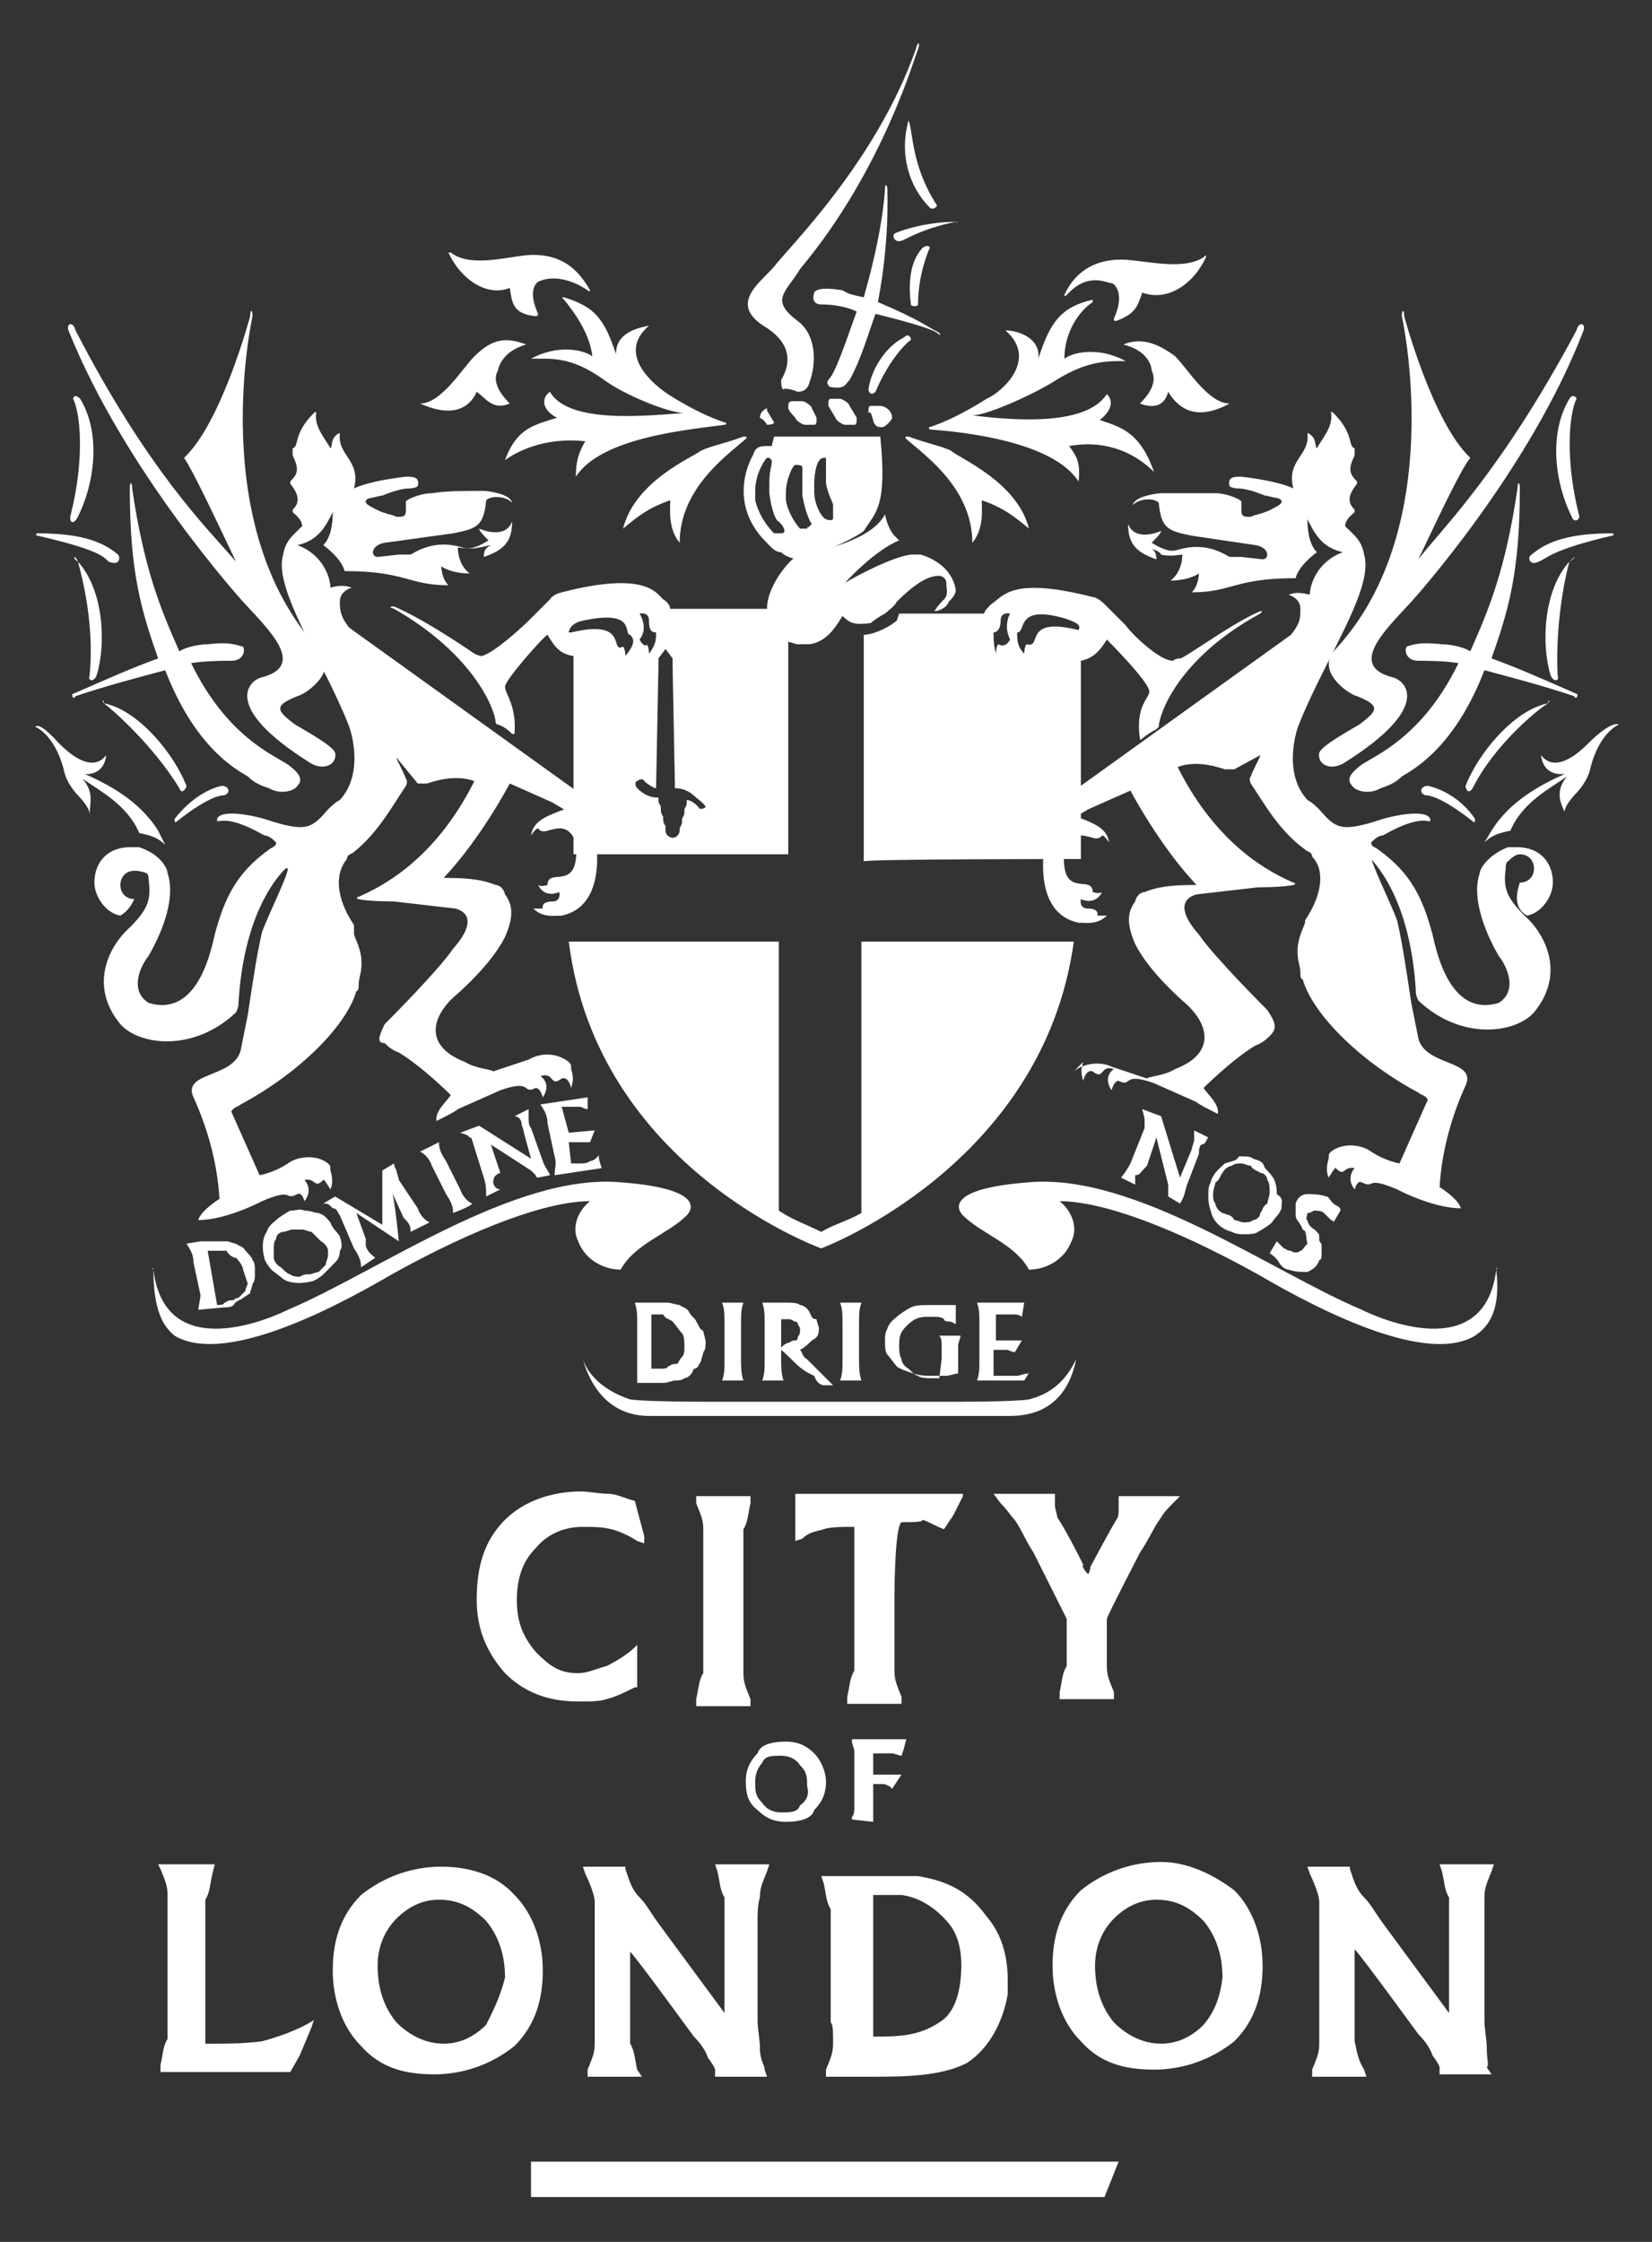 <?xml version="1.0" encoding="utf-8"?>
<!-- Generator: Adobe Illustrator 24.1.2, SVG Export Plug-In . SVG Version: 6.00 Build 0)  -->
<svg version="1.1" id="Layer_1" xmlns="http://www.w3.org/2000/svg" xmlns:xlink="http://www.w3.org/1999/xlink" x="0px" y="0px"
	 viewBox="0 0 70 95" style="enable-background:new 0 0 70 95;" xml:space="preserve">
<rect x="0" y="0" width="70" height="95" fill="#333333" stroke="none"/>
<style type="text/css">
	.st0{fill:#FFFFFF;}
</style>
<g>
	<path class="st0" d="M22.5,93.1h24.3l0.6-1.5H22.5 M26.9,63.6c-0.4-0.1-0.8-0.3-1.1-0.3c-0.4,0-0.8-0.1-1.2-0.1
		c-1.2,0-2.4,0.4-3.2,1.2c-0.9,0.9-1.2,2-1.2,3.4c0,1.2,0.4,2.2,1.2,3.1c0.8,0.8,1.8,1.2,3.1,1.2c0.5,0,0.9,0,1.2-0.1
		c0.4-0.1,0.8-0.3,1.2-0.5h0.1v-1.8l-0.1,0.1c-0.3,0.3-0.8,0.6-1.2,0.8c-0.4,0.1-0.8,0.3-1.2,0.3c-0.8,0-1.2-0.3-1.8-0.9
		c-0.5-0.6-0.8-1.2-0.8-2.2c0-1,0.3-1.7,0.8-2.2c0.5-0.6,1.2-0.9,2-0.9c0.4,0,0.8,0,1.2,0.1c0.4,0.1,0.8,0.3,1.1,0.5l0.3,0.1v-0.3
		L26.9,63.6z M31.8,63.4v0.3c-0.1,0.4-0.1,0.8-0.3,1.1v6.1c0,0.4,0.1,0.6,0.3,1.1v0.3h-2.3v-0.3c0.1-0.4,0.1-0.8,0.3-1.1v-6.1
		c0-0.4-0.1-0.6-0.3-1.1v-0.3C29.5,63.4,31.8,63.4,31.8,63.4z M37.9,67.7v3.1c0,0.4,0.1,0.6,0.3,1.1v0.3h-2.3v-0.3
		c0.1-0.4,0.1-0.8,0.3-1.1v-6.1h-0.1c-0.4,0-0.9,0-1.2,0.1c-0.3,0.1-0.6,0.1-0.9,0.4l-0.3,0.1v-2h7.1v0.1l-0.4,0.8l-0.4,0.6
		l-0.1,0.1L40,64.8c-0.3-0.1-0.6-0.3-0.9-0.4c0,0.1-0.4,0.1-0.8,0.1h-0.1C37.9,64.7,37.9,67.7,37.9,67.7z M46.1,66.7
		c0.1-0.1,0.1-0.3,0.1-0.3c0.8-1.5,1.1-2,1.1-2c0.1-0.1,0.1-0.3,0.1-0.5v-0.5h2.6l-0.3,0.3c-0.1,0.1-0.4,0.4-0.5,0.6
		c-0.3,0.4-0.5,0.9-0.9,1.5c0,0-1.4,2.7-1.4,2.8v2c0,0.4,0.1,0.6,0.3,1.1v0.3h-2.3v-0.3c0.1-0.4,0.1-0.8,0.3-1.1v-2l-1.4-2.8
		c-0.4-0.6-0.6-1.2-0.9-1.5c-0.3-0.4-0.4-0.5-0.5-0.6l-0.3-0.4h2.6v0.5c0,0.1,0.1,0.4,0.1,0.5c0,0,0.3,0.4,1.1,2
		C45.8,66.4,46.1,66.7,46.1,66.7z M34.5,74.3c-0.4-0.4-0.8-0.5-1.2-0.5c-0.5,0-1.1,0.1-1.2,0.5c-0.4,0.4-0.5,0.8-0.5,1.2
		c0,0.5,0.1,0.9,0.5,1.2c0.4,0.4,0.8,0.5,1.2,0.5c0.5,0,1.1-0.1,1.2-0.5c0.4-0.4,0.5-0.8,0.5-1.2S34.8,74.6,34.5,74.3z M33.9,76.5
		c-0.1,0.3-0.4,0.3-0.8,0.3c-0.3,0-0.6-0.1-0.8-0.4c-0.3-0.3-0.3-0.5-0.3-0.9c0-0.3,0.1-0.6,0.3-0.8c0.1-0.3,0.4-0.3,0.8-0.3
		c0.3,0,0.6,0.1,0.8,0.4c0.3,0.3,0.3,0.5,0.3,0.9C34.3,76,34.2,76.3,33.9,76.5z M37,77.2C37,77,37,76.9,37,76.7v-1.1h0.4
		c0.1,0,0.1,0,0.3,0.1l0.1,0.1l0.4-0.6h-1.2v-0.9h0.8c0.1,0,0.3,0.1,0.4,0.1l0.1-0.3l0.1-0.4h-2.3v0.1c0,0.1,0.1,0.3,0.1,0.4v2.4
		c0,0.1,0,0.3-0.1,0.4v0.1L37,77.2L37,77.2z M32.2,86.8c0-0.4-0.1-0.8-0.1-1.2v-4c0-0.5,0-0.9,0.1-1.2c0-0.4,0.1-0.6,0.3-1.1
		l0.1-0.3h-2.3l0.1,0.3c0.1,0.4,0.1,0.8,0.3,1.1v4.9c-0.3-0.4-2.8-3.8-2.8-3.8c-0.3-0.4-0.5-0.8-0.8-1.1s-0.4-0.6-0.6-1.2v-0.1h-1.8
		l0.1,0.3c0,0,0.4,0.8,0.4,1.2v6c0,0.4-0.1,0.6-0.3,1.1V88h2.3L27,87.7c-0.1-0.4-0.1-0.8-0.3-1.1v-3.9c0.3,0.3,2.7,3.6,2.7,3.6
		c0.3,0.3,0.5,0.6,0.6,0.9c0.3,0.4,0.3,0.5,0.3,0.5V88h2.2l-0.1-0.3C32.4,87.5,32.2,87.3,32.2,86.8z M21.8,80.3
		c-0.8-0.9-2-1.2-3.1-1.2c-1.2,0-2.4,0.4-3.4,1.2c-0.9,0.9-1.2,2-1.2,3.2c0,1.2,0.4,2.4,1.2,3.2c0.8,0.9,1.8,1.2,3.1,1.2
		c1.2,0,2.4-0.4,3.4-1.2c0.9-0.9,1.2-2,1.2-3.2C23,82.3,22.6,81.1,21.8,80.3z M20.6,85.8c-0.5,0.5-1.1,0.8-1.8,0.8s-1.4-0.3-2-0.9
		c-0.5-0.6-0.8-1.4-0.8-2.4c0-0.8,0.3-1.5,0.8-2c0.5-0.5,1.1-0.8,1.8-0.8c0.8,0,1.4,0.3,2,0.9c0.5,0.6,0.8,1.4,0.8,2.4
		C21.2,84.6,20.9,85.2,20.6,85.8z M63,86.8c0-0.4-0.1-0.8-0.1-1.2v-5.2c0-0.4,0.1-0.6,0.3-1.1l0.1-0.3H61l0.1,0.3
		c0.1,0.4,0.1,0.8,0.3,1.1v4.9c-0.3-0.4-2.8-3.8-2.8-3.8c-0.3-0.4-0.5-0.8-0.8-1.1s-0.4-0.6-0.6-1.2v-0.1h-1.8l0.1,0.3
		c0,0,0.4,0.8,0.4,1.2v6c0,0.4-0.1,0.6-0.3,1.1V88h2.3l-0.1-0.3c-0.3-0.5-0.3-0.8-0.4-1.2v-3.9c0.3,0.3,2.7,3.6,2.7,3.6
		c0.3,0.3,0.5,0.6,0.6,0.9c0.3,0.4,0.3,0.5,0.3,0.5v0.3h2.2L63,87.6C63.1,87.5,63,87.3,63,86.8z M49.2,78.9c-1.2,0-2.4,0.4-3.4,1.2
		c-0.9,0.9-1.2,2-1.2,3.2s0.4,2.4,1.2,3.2c0.8,0.9,1.8,1.2,3.1,1.2c1.2,0,2.4-0.4,3.4-1.2c0.9-0.9,1.2-2,1.2-3.2s-0.4-2.4-1.2-3.2
		C51.5,79.5,50.4,78.9,49.2,78.9z M51,85.8c-0.5,0.5-1.1,0.8-1.8,0.8c-0.7,0-1.4-0.3-2-0.9c-0.5-0.6-0.8-1.4-0.8-2.4
		c0-0.8,0.3-1.5,0.8-2c0.5-0.5,1.1-0.8,1.8-0.8c0.8,0,1.4,0.3,2,0.9c0.5,0.6,0.8,1.4,0.8,2.4C51.7,84.6,51.5,85.2,51,85.8z
		 M35.3,86.6c0,0.4-0.1,0.6-0.3,1.1v0.3h2c1.2,0,2.9,0,4-0.6c0.9-0.6,1.5-1.7,1.7-2.9v-0.6c0-1.1-0.3-2-0.9-2.7
		c-0.8-1.1-1.7-1.5-2.9-1.7h-4.1l0.1,0.3c0.1,0.4,0.1,0.8,0.3,1.1v4.8C35.3,85.8,35.3,86.1,35.3,86.6z M37,80.3h1.2
		c0.8,0.1,1.5,0.6,2,1.2c0.5,0.6,0.6,1.5,0.5,2.4c-0.1,0.9-0.4,1.5-0.9,1.8c-0.9,0.6-1.8,0.6-2.8,0.6H37V80.3L37,80.3z M12.3,87.8
		H6.8v-0.3c0.1-0.4,0.1-0.8,0.3-1.1v-6.1c0-0.4-0.1-0.6-0.3-1.1l-0.1-0.2h2.4L9,79.4c-0.1,0.4-0.1,0.8-0.3,1.1v6.1h0.4
		c0.5,0,1.2,0,2-0.1c1.5-0.4,2.2-0.9,2.2-0.9l-0.1,0.3l-0.5,1.2L12.3,87.8 M27,57.6v-1.5c0-0.4,0-0.6-0.1-0.9h1.4
		c0.1,0,0.4,0.1,0.5,0.1c0.1,0.1,0.3,0.1,0.4,0.3c0.1,0.2,0.3,0.3,0.3,0.4c0.1,0.1,0.1,0.3,0.3,0.4c0,0.1,0.1,0.3,0.1,0.5
		c0,0.1,0,0.3-0.1,0.4c0,0.1-0.1,0.3-0.1,0.4c-0.1,0.1-0.1,0.3-0.3,0.3c-0.1,0.3-0.3,0.4-0.4,0.4c-0.1,0.1-0.3,0.1-0.4,0.1
		s-0.3,0.1-0.5,0.1H27C27,58.3,27,57.6,27,57.6z M29,57c0-0.1,0-0.4-0.1-0.5c-0.1-0.1-0.3-0.4-0.4-0.5c-0.1-0.1-0.3-0.1-0.4-0.3
		h-0.5V58h0.4c0.1,0,0.3,0,0.3-0.1c0.1,0,0.1-0.1,0.3-0.1c0.2,0,0.1-0.1,0.3-0.3c0.1-0.1,0.1-0.3,0.1-0.3C29,57.2,29,57,29,57z
		 M30.6,58.5c0.1-0.3,0.1-0.5,0.1-0.9v-1.5c0-0.4,0-0.6-0.1-0.9h0.9c-0.1,0.3-0.1,0.5-0.1,0.9v1.5c0,0.3,0,0.6,0.1,0.9H30.6z
		 M33.1,57.2v0.4c0,0.3,0,0.6,0.1,0.9h-0.9c0.1-0.3,0.1-0.5,0.1-0.9v-1.5c0-0.4,0-0.6-0.1-0.9h1.1c0.1,0,0.4,0,0.5,0.1
		c0.1,0,0.3,0.1,0.4,0.3c0.1,0.2,0.1,0.3,0.3,0.3c0,0.1,0.1,0.3,0.1,0.4c0,0.3-0.1,0.4-0.3,0.5c-0.1,0.1-0.3,0.3-0.5,0.4
		c0.1,0.1,0.1,0.3,0.3,0.4l0.4,0.4l0.4,0.4l0.3,0.3h-0.4c-0.1,0-0.3-0.1-0.4-0.4C33.8,58,33.6,57.6,33.1,57.2L33.1,57.2z M33.4,56.9
		c0.1,0,0.1-0.1,0.3-0.1c0.1,0,0.1-0.1,0.1-0.1c0-0.1,0.1-0.1,0.1-0.3s0-0.1-0.1-0.3c0-0.1-0.1-0.1-0.1-0.1c-0.1,0-0.1-0.1-0.3-0.1
		h-0.3v1.2C33.3,56.9,33.4,56.9,33.4,56.9z M35.6,58.5c0.1-0.3,0.1-0.5,0.1-0.9v-1.5c0-0.4,0-0.6-0.1-0.9h0.9
		c-0.1,0.3-0.1,0.5-0.1,0.9v1.5c0,0.3,0,0.6,0.1,0.9H35.6z M39.9,57.6V57c0-0.1,0-0.3-0.1-0.4h0.9c0,0.1-0.1,0.3-0.1,0.4v1.2
		c-0.1,0-0.4,0.1-0.5,0.1h-0.5c-0.4,0-0.6,0-0.9-0.1S38.1,58,38,57.9s-0.3-0.4-0.4-0.5c-0.1-0.1-0.1-0.4-0.1-0.5
		c0-0.3,0-0.4,0.1-0.6c0.1-0.3,0.3-0.4,0.4-0.5c0.1-0.1,0.4-0.3,0.6-0.4s0.5-0.1,0.8-0.1h1.1v0.8c-0.1,0-0.1-0.1-0.3-0.1
		S40,55.9,40,55.9c-0.1-0.1-0.3-0.1-0.4-0.1h-0.3c-0.4,0-0.6,0.1-0.9,0.4c-0.3,0.3-0.3,0.5-0.3,0.9c0,0.1,0,0.3,0.1,0.5
		c0,0.1,0.1,0.3,0.3,0.4c0.1,0.1,0.3,0.3,0.4,0.3c0.1,0.1,0.4,0.1,0.5,0.1h0.4L39.9,57.6L39.9,57.6L39.9,57.6z M43.4,58.5h-2
		c0.1-0.3,0.1-0.5,0.1-0.9v-1.5c0-0.4,0-0.6-0.1-0.9h2l-0.1,0.6c0,0-0.1-0.1-0.3-0.1h-0.8v1.1h1.1l-0.3,0.5c0,0-0.1,0-0.3-0.1h-0.6
		v1.1h1c0.1,0,0.3-0.1,0.5-0.1C43.7,58,43.4,58.5,43.4,58.5z"/>
	<path class="st0" d="M62.5,56.6c-2,1.2-6.3-0.9-9.2-2.6c-3.6-2-6.6-3.1-8.4-3.1c0.5,0.4,0.8,1.1,0.5,1.7c-0.3,0.8-1.1,1.2-1.8,1.2
		c-0.6-1.1-2-1.5-2.8-2.3c0,0-1.2-1.1,2.8-1.4c4.5-0.4,10.3,3.8,14.1,5.4c0.6,0.3,5.2,2.4,5.7-1.7c0-0.1,0.1-0.1,0,0
		C63.6,55.5,63.1,56.2,62.5,56.6z M7.4,56.6c2,1.2,6.3-0.9,9.2-2.6c3.6-2,6.6-3.1,8.4-3.1c-0.5,0.4-0.8,1.1-0.5,1.7
		c0.3,0.8,1.1,1.2,1.8,1.2c0.6-1.1,2-1.5,2.8-2.3c0,0,1.2-1.1-2.8-1.4c-4.5-0.4-10.3,3.8-14.1,5.4c-0.6,0.3-5.2,2.4-5.7-1.7
		c0-0.1-0.1-0.1,0,0C6.5,55.5,6.9,56.2,7.4,56.6z M26.7,59.3c-1.2-0.4-1.8-1.1-2-1.7c0.3,1.1,1.1,2.4,2.8,2.4h15.3
		c2,0,2.6-1.4,2.8-2.4c-0.3,0.6-0.8,1.4-2,1.7c-0.6,0.1-2.9,0.1-3.6,0.1h-9.4C29.7,59.4,27.4,59.4,26.7,59.3z"/>
	<path class="st0" d="M8.5,54.9l-0.3-1.4c0-0.3-0.1-0.5-0.3-0.8l0.6-0.1h1.1c0.1,0,0.3,0.1,0.4,0.1c0.1,0.1,0.3,0.1,0.4,0.3
		c0.1,0.1,0.3,0.3,0.3,0.4c0.1,0.1,0.1,0.3,0.1,0.4V54c0,0.1,0,0.3-0.1,0.4c0,0.1-0.1,0.3-0.1,0.4L10.3,55c-0.1,0.1-0.3,0.1-0.4,0.3
		c-0.1,0.1-0.3,0.1-0.4,0.1l-1.1,0.1L8.5,54.9L8.5,54.9z M10.3,53.8c0-0.1-0.1-0.3-0.3-0.5c-0.1,0-0.3-0.1-0.4-0.3
		C9.6,53,9.4,53,9.3,53H8.8l0.4,2.3c0.1,0,0.3,0,0.3-0.1c0.1,0,0.1-0.1,0.3-0.1c0.2,0,0.1-0.1,0.3-0.1l0.3-0.3
		c0-0.1,0.1-0.3,0.1-0.3S10.3,53.8,10.3,53.8z M14.4,52.4c0.1,0.3,0.1,0.5,0,0.6c0,0.3-0.1,0.4-0.3,0.6L13.7,54
		c-0.1,0.1-0.4,0.3-0.5,0.3c-0.4,0.1-0.9,0.1-1.2-0.1c-0.1-0.1-0.4-0.3-0.5-0.4c-0.1-0.1-0.3-0.4-0.3-0.5c-0.1-0.4-0.1-0.8,0.1-1.1
		c0.1-0.3,0.3-0.4,0.4-0.5c0.1-0.1,0.4-0.3,0.6-0.4c0.3,0,0.4-0.1,0.6,0c0.3,0,0.4,0.1,0.6,0.1c0.3,0.1,0.4,0.3,0.5,0.4
		C14.1,52.1,14.3,52.2,14.4,52.4z M13.1,54c0.1,0,0.3-0.1,0.4-0.1l0.3-0.3c0-0.1,0.1-0.3,0.1-0.4V53c0-0.1-0.1-0.3-0.3-0.4l-0.4-0.4
		c-0.1,0-0.3-0.1-0.4-0.1h-0.4c-0.1,0-0.3,0.1-0.4,0.1c-0.1,0-0.3,0.1-0.3,0.3c-0.1,0.1-0.1,0.3-0.1,0.4v0.4c0,0.1,0.1,0.3,0.3,0.4
		c0.1,0.1,0.3,0.3,0.4,0.3c0.1,0.1,0.3,0.1,0.4,0.1C12.9,54,12.9,54,13.1,54z M16.9,52.6l-1.8-1.2l0.4,1.1v0.3
		c0.1,0.3,0.3,0.4,0.4,0.5l-0.6,0.4c0-0.3-0.1-0.5-0.3-0.8l-0.6-1.4c-0.1-0.1-0.1-0.3-0.3-0.3C13.9,51,13.9,51,13.7,51l0.5-0.3
		l2,1.2v-2.3l0.5-0.3c0,0.1,0,0.1,0.1,0.3c0,0.1,0.1,0.3,0.1,0.4l0.8,1.2c0.1,0.3,0.3,0.5,0.5,0.6l-0.8,0.4c0-0.3-0.1-0.4-0.3-0.6
		l-0.5-1.1C16.7,50.6,16.9,52.6,16.9,52.6z M19.2,51.4c0-0.3-0.1-0.5-0.3-0.8l-0.6-1.2c-0.1-0.3-0.3-0.5-0.5-0.6l0.8-0.4
		c0,0.3,0.1,0.5,0.3,0.8l0.6,1.2c0.1,0.3,0.3,0.5,0.5,0.6C20,51.1,19.2,51.4,19.2,51.4z M20.9,50.1c0,0.1,0.1,0.3,0.3,0.3l-0.6,0.3
		c0-0.3,0-0.5-0.1-0.8L20,48.3c0,0,0-0.1-0.1-0.1l-0.1-0.1l-0.3-0.1l0.8-0.3l2.2,1.4L22.2,48c0-0.1-0.1-0.3-0.1-0.4
		c0-0.1-0.1-0.3-0.3-0.3l0.6-0.3v0.4c0,0.1,0,0.3,0.1,0.4l0.5,1.4c0.1,0.3,0.3,0.5,0.3,0.6l-0.5,0.1c0,0-0.1,0-0.1-0.1l-0.1-0.1
		l-0.1-0.1l-1.7-1.1l0.4,1.2C20.9,49.8,20.9,50,20.9,50.1z M25.5,49.5l-2,0.3c0-0.3,0.1-0.5,0-0.8l-0.3-1.4c0-0.3-0.1-0.5-0.3-0.8
		l2-0.3L24.9,47c0,0-0.1,0-0.3-0.1h-0.8l0.3,1.1l1.1-0.1L25,48.4h-0.9l0.1,0.9h0.4c0.1,0,0.3,0,0.4-0.1c0.1,0,0.3-0.1,0.4-0.3
		C25.3,49,25.5,49.5,25.5,49.5z M48.1,49.8v0.4l-0.6-0.3c0.1-0.1,0.3-0.4,0.4-0.6l0.6-1.5v-0.4l-0.1-0.4l0.8,0.3l0.8,2.6l0.5-1.2
		c0-0.1,0.1-0.3,0.1-0.4v-0.4l0.6,0.3c-0.1,0.1-0.1,0.3-0.3,0.3c-0.1,0.1-0.1,0.3-0.1,0.4l-0.5,1.3c-0.1,0.3-0.1,0.5-0.3,0.8
		l-0.5-0.3v-0.5l-0.5-2l-0.4,1.2C48.3,49.7,48.3,49.8,48.1,49.8z M54.3,51.2c-0.1,0.3-0.3,0.4-0.4,0.6c-0.1,0.1-0.4,0.3-0.6,0.4
		c-0.1,0.1-0.4,0.1-0.5,0.1c-0.3,0-0.4,0-0.6-0.1c-0.4-0.1-0.8-0.4-0.9-0.9c-0.1-0.3-0.1-0.5-0.1-0.6c0-0.3,0-0.4,0.1-0.6
		c0.1-0.4,0.4-0.6,0.6-0.8c0.3-0.1,0.5-0.1,0.6-0.3c0.3,0,0.5,0,0.6,0.1c0.3,0.1,0.4,0.1,0.5,0.4c0.1,0.1,0.3,0.3,0.4,0.5
		c0.1,0.3,0.1,0.4,0.1,0.6C54.4,50.8,54.3,50.9,54.3,51.2z M52.3,51.7c0.1,0,0.3,0.1,0.4,0.1c0.1,0,0.3,0,0.4-0.1
		c0.1,0,0.3-0.1,0.3-0.3c0.1-0.1,0.1-0.3,0.3-0.4c0-0.1,0.1-0.3,0.1-0.5c0-0.1,0-0.4-0.1-0.5c0-0.1-0.1-0.3-0.3-0.3
		c-0.1-0.1-0.3-0.1-0.4-0.3c-0.1,0-0.3-0.1-0.4-0.1c-0.1,0-0.3,0-0.4,0.1c-0.1,0-0.3,0.1-0.4,0.3c-0.1,0.1-0.1,0.3-0.3,0.4
		c0,0.1-0.1,0.3-0.1,0.5c0,0.1,0,0.3,0.1,0.4c0,0.1,0.1,0.3,0.3,0.4C52.1,51.5,52.2,51.5,52.3,51.7z M55.2,52.1
		c-0.1-0.3-0.3-0.4-0.3-0.6v-0.5c0.1-0.3,0.3-0.4,0.5-0.4s0.5,0,0.8,0.1c0.1,0,0.1,0.1,0.3,0.3c0.1,0.1,0.3,0.1,0.3,0.3l-0.3,0.5
		c0,0,0-0.1-0.1-0.1l-0.1-0.1l-0.1-0.1l-0.1-0.1c-0.1-0.1-0.3-0.1-0.4-0.1s-0.1,0.1-0.3,0.1c0,0.1-0.1,0.3,0,0.3
		c0,0.1,0.1,0.3,0.3,0.4l0.1,0.1c0.1,0.1,0.1,0.1,0.1,0.3c0,0.2,0.1,0.1,0.1,0.3v0.3c0,0.1,0,0.3-0.1,0.3c-0.1,0.3-0.3,0.4-0.5,0.5
		c-0.3,0-0.5,0-0.8-0.1c-0.1,0-0.3-0.1-0.4-0.3c-0.1-0.2-0.4-0.4-0.4-0.4l0.3-0.5l0.1,0.1l0.1,0.1l0.1,0.1c0.1,0,0.1,0.1,0.3,0.1
		c0.1,0.1,0.3,0.1,0.4,0c0.1,0,0.1-0.1,0.3-0.3C55.3,52.3,55.4,52.2,55.2,52.1C55.5,52.6,55.3,52.3,55.2,52.1
		C55.2,52.2,55.2,52.2,55.2,52.1L55.2,52.1z M45.8,36.4v-8.4c0.5-0.1,0.8-0.4,1.1-0.9c0,0,1.8,1.8,1.8,2.2c0,0.3-0.6,0.6-0.4,2
		c0,0,0,0.1,0.1,0c0.1-0.1,0.4-0.3,0.6-0.4l0.1-0.1c0-0.5,0.8-2.9,4.3-4.8c0.1-0.1,0.1-0.1,0-0.1c-1.2,0.5-3.2,2-3.4,2
		c-0.2,0-0.3,0.1-0.3,0.1c-0.6,0-1.8-1.2-2-1.5l-0.9-0.9c0,0-0.3-0.3-0.5-0.3c-3.5-0.9-3.8,0-4.3,0.3c-0.1,0.1-0.3,0.3-0.3,0.4h-3.6
		L38,26.3c-0.5,0.4-1.1,0.6-1.4,0.6v9.6C36.6,36.4,45.8,36.4,45.8,36.4z M42.3,27.3c-0.1,0.1-0.1,0.4-0.1,0.4
		c-0.1-0.4-0.1-0.6-0.1-0.9c0.1,0,0.3-0.1,0.3-0.5c0-0.4,0.4-0.3,0.4-0.3s-0.3,0.5,0,1.1C42.6,27.5,42.3,27.3,42.3,27.3z M45.7,26.7
		c-2.4-0.6-1.5,0.8-2.2,0.6c-0.1,0.1-0.1,0.4-0.1,0.4c-0.3-0.3-0.3-0.6-0.3-0.9c0.4,0-0.1-1.2,2-0.6C45.7,26.4,45.8,26.5,45.7,26.7
		C45.8,26.7,45.7,26.7,45.7,26.7z M24.1,39.9c1.2,9.6,10.7,13,10.7,13s9.4-3.5,10.7-13h-9v11.5c-0.5,0.3-1.2,0.5-1.7,0.8
		c-0.6-0.3-1.2-0.5-1.8-0.9V39.9C33,39.9,24.1,39.9,24.1,39.9z"/>
	<path class="st0" d="M39,23.5h-0.4c-0.8,0.1-2.3,0.9-2.8,1.2c1.4-1.5,2.3-1.8,2.3-1.8l-0.2-0.2c-0.1-0.1-0.3-0.4-0.4-0.9
		c-0.6,1.1-2.6,1.5-3.8,1.8c-0.4,0.3-1.2,1.3-1.2,2.2h-4.1c0-0.1-0.1-0.3-0.3-0.4c-0.3-0.3-0.8-1.2-4.3-0.3
		c-0.4,0.1-0.5,0.3-0.5,0.3l-0.9,0.9c-0.3,0.3-1.5,1.4-2,1.5c-0.1,0-0.3-0.1-0.3-0.1s-2-1.4-3.4-2c-0.1,0-0.3,0,0,0.1
		c3.5,2,4.3,4.4,4.3,4.8c0,0,0,0.1,0.1,0.1c0.3,0.1,0.5,0.3,0.6,0.4h0.1c0.1-1.2-0.4-1.7-0.4-2c0-0.3,1.7-2.2,1.8-2.2
		c0.3,0.5,0.5,0.8,1.1,0.9v8.4h9.1v-9c0.1,0,0.3,0.1,0.4,0.1h0.5c0.8-0.1,1.2-0.9,1.4-1.2c0.3,0.3,0.5,0.4,1.2,0.3
		c0.1-0.1,0.4-0.3,0.6-0.4c0.1-0.1,0.4-0.3,0.5-0.5c0.9-0.9,1.4-1.1,1.8-1.1c0.1,0,0.3,0.1,0.3,0.3v0.1c0,0.1,0.1,0.4-0.1,0.6
		c-0.1,0.1-0.3,0.3-0.4,0.5c0.1,0,0.5-0.1,0.6-0.4c0.1-0.1,0.3-0.3,0.3-0.5C40.3,23.8,39,23.5,39,23.5z M26.5,27.8
		c0,0,0-0.3-0.1-0.4c-0.6,0.3,0.3-1.2-2.2-0.6h-0.1c0-0.1,0.1-0.4,0.6-0.5c2.3-0.5,1.7,0.6,2,0.6C26.9,27.1,26.9,27.3,26.5,27.8z
		 M27.1,27.1c0.4-0.5,0-1.1,0-1.1s0.4-0.1,0.4,0.3s0.1,0.5,0.3,0.5c0,0.3,0,0.5-0.3,0.9c0,0,0-0.3-0.1-0.4
		C27.5,27.3,27.3,27.5,27.1,27.1z M29.9,34.2c-0.1,0.1-0.3,0.1-0.3,0c-0.1-0.1-0.3-0.3-0.5-0.3V34c0,0.1,0,0.1-0.1,0.3v0.1
		c0,0.1,0,0.1-0.1,0.3v0.1c0,0.1,0,0.1-0.1,0.3v0.1c0,0.1-0.1,0.3-0.3,0.3c-0.1,0-0.3-0.1-0.3-0.3V35c0,0-0.1-0.1-0.1-0.3v-0.1
		c0,0-0.1-0.1-0.1-0.3v-0.1c0-0.1-0.1-0.1-0.1-0.3v-0.1c-0.3,0-0.6-0.1-0.9-0.4c-0.1-0.1-0.1-0.3,0-0.3c0.1-0.1,0.3-0.1,0.3,0
		c0.1,0.1,0.4,0.3,0.5,0.3l0.1-5.2v-0.3l0.3-0.4l0.3,0.4v0.3l0.1,5.2c0.3,0,0.6,0.1,0.9,0.4C29.9,34.1,29.9,34.2,29.9,34.2
		L29.9,34.2z"/>
	<g>
		<path class="st0" d="M3.4,16.9c0.9,1.5,0.6,3.6-0.1,5c-0.2,0.4-0.4,0.2-0.3-0.1c0.6-2.4,0.4-4.3,0.1-4.9
			C3.1,16.8,3.2,16.7,3.4,16.9z M3.3,23.8c1.1,1.2,1.2,3.5,0.8,4.8c-0.1,0.3-0.4,0.3-0.3,0C4,26.5,3.5,24.5,3.3,23.8
			C3,23.6,3.2,23.5,3.3,23.8z M4.4,29.8C4.3,29.7,4.4,29.6,4.4,29.8c1.5,0.3,3,2.2,3.5,3.5c0,0.1-0.2,0.4-0.3,0.1
			C6.5,31.6,4.8,30.1,4.4,29.8z M4.6,23.8c-0.2-0.2-0.4-0.5-3-1.1c-0.1,0-0.1-0.1,0-0.1c1.7,0,2.7,0.3,3.4,0.9
			C5.1,23.6,5.1,24,4.6,23.8z"/>
		<path class="st0" d="M8.8,27.3c-0.3,0-0.9,0.1-1.2,0.3c-0.8-1.8-1.5-3.5-2-6.9c0-0.3-0.1-0.3-0.1,0c0,3.6,0.5,5.2,1.2,7.2
			c-1.1,0.4-2,0.8-3.6,1.5c-0.1,0,0,0.3,0.1,0.1c1.5-0.5,2.7-0.8,3.8-1.1c1.2,3.1,2.8,4.1,3.5,4.5c0.3,0.3,0.6,0.4,0.9,0.5
			c0.5,0.3,1.1,0.1,1.2-0.1c0.3-0.3,0-0.6-0.4-0.9c-0.6-0.4-2.6-1.2-4.1-4.3c0.6-0.1,1.4-0.1,1.7-0.1c0.5,0,0.6-0.4,0.5-0.6
			C9.9,27.3,9.7,27.2,8.8,27.3z M9.4,33.3c0.3,0,0.4,0.3,0.1,0.4c-0.1,0-0.6,0-2,1.1c-0.1,0.1-0.1,0-0.1-0.1
			C8.1,33.8,8.9,33.4,9.4,33.3z M2.5,31.5c1.1,1.1,1.7,0.9,2,0.5c-0.1,0.9-0.9,0.8-0.9,0.8H3.6c0.9,0.4,2.3,1.1,3.1,2.4L7,35.8
			c-0.3-0.3-0.6-0.4-1.1-0.5c-0.5-1.2-1.7-1.8-2.4-2.3C4,33.6,3.8,34,3.8,34.5c0-0.3-0.5-0.8-0.5-0.8s-0.5-0.5-0.6-1.1
			c-0.4-1.5-1.2-1.8-1.2-1.8S1.6,30.5,2.5,31.5z"/>
		<path class="st0" d="M3.2,14c-0.1-0.4-0.4-0.3-0.3,0c2.4,6,7.4,11.5,7.4,11.5c1.1,1.2,2.7,2.7,0.8,3.2c-0.5,0.1-1.8,1.2,2,3.6
			c0.6,0.4,1.2,0.1,1.1-0.4c-0.1-0.3-1.2-0.9-1.7-1.2c-0.8-0.6-0.9-0.8,0.1-1.2c0.4-0.1,1.8-1.1,0.9-2c-4.8-5.2-2.8-14.1-2.8-14.1
			c0-0.3-0.1-0.3-0.1,0c0,0-1.2,4.5-2.8,6c0.4,0.6,1.2,2.3,2.2,4.4C8.8,22.4,6.3,20,3.2,14z"/>
	</g>
	<path class="st0" d="M5.1,38.8C4.5,38.7,4,38,4,37.4c0-0.9,0.6-1.5,1.5-1.5h0.4c0.9,0.3,1.2,0.9,1.2,1.1c0.4,1.2-0.4,2.8-0.8,3.5
		c-0.4,0.5-0.8,1.5,0,2c2,0.6,2.6-2,2.8-2.9c0.4-1.5,0.9-2.6,2.3-3.6c0.1-0.1,0.3-0.1,0.3-0.3c-0.1-0.1-0.3-0.3-0.5-0.3
		c-1.4-0.8-1.8-0.6-2-0.6v-0.1c0.1-0.3,0.9-0.3,2,0c1.8,0.6,2,0.4,2.7-0.4c0.1-0.1,0.3-0.3,0.5-0.4c1.1-1.2,0.4-3.1,0.4-3.1
		c-0.3-0.8-0.9-2-0.9-2l-0.4-0.8c-0.9-1.8-1.8-3.5-1.5-4.5c0.1-0.6,0.4-0.8,0.8-1.2c0-0.3-0.3-0.5-0.4-0.6v-0.1
		c0.3-0.3,0.3-0.6-0.1-1.1v-0.1c0.3-0.3,0.4-0.5,0.1-1.1v-0.3c0.3-0.1,0-0.6,0.9-1.5c0.1-0.1,0.1,0,0.1,0c-0.1,0.6,0.4,1.1,0.6,1.5
		c0.1-0.1,0-0.4,0.3-0.6c0.1-0.1,0.1,0,0.1,0c-0.1,0.9,0.9,1.1,0.6,2.3c0,0,0.5-0.3,2.2-0.5c0.3,0,0.6,0,0.5,0.4
		c0,0-0.1,0.1-0.4,0.1c-0.4,0-1.1,0.3-1.1,0.3c-0.1,0-0.4,0.1-0.5,0.1c-0.4,0.1-0.1,0.3-0.1,0.3c0.5,0.3,0.6,0.3,0.9,0.4
		c0,0,0.1,0,0.3,0.1c0.3,0,0.4,0,0.4-0.3v-0.3c-0.1-0.1,0.6-0.4,1.1-0.4c0.6-0.1,1.4-0.1,2.2-0.1c0.1,0,1.1,0.1,1.2,0.5
		c-0.3-0.3-0.9-0.3-1.1-0.1c-0.1,1.1-0.4,1.2-1.4,1.4l-2.9,0.4c-0.6,0.1-0.6,0.6-0.3,0.6l0.9-0.1h0.5c0.5-0.3,1.2-0.6,2.2-0.3
		c0.3,0.1,0.6,0,1.1-0.3c-0.1-0.1-0.4-0.4-0.4-0.5c0,0,1.1,0.5,1.4-0.3c0,0.8-0.3,1.2-1.2,1.5c0-0.3,0.1-0.4,0.3-0.5
		c-0.1,0-0.4,0.1-0.5,0.1c-0.4,0.1-0.8,0-0.9,0c0,0.3,0.1,0.8,0.5,1.1c-0.8,0-1.2-0.3-1.2-0.3s0,0.5,0.3,0.8c-1.7,0-1.8-0.6-4.4-0.6
		c-0.1-0.4-0.5-0.8-0.9-1.1c0.4-0.4,0.4-1.2,0.4-1.4c-0.3,0.6-0.6,1.2-1.5,1.4c1.1,0.4,1.4,1.4,1.4,1.8c0.4-0.1,0.6-0.1,0.9,0
		c-0.3,0.1-0.5,0.3-0.5,0.6s0,0.6,0.4,1.1l9.6,6.9c0.4,0.4,0.5,1.1,0.8,1.7c0.1,0.6,0.5,3.2-1.4,3.6c-0.3,0-0.8,0.1-1.2-0.3h0.4
		c0,0-0.1-0.3,0.4-0.3c0.4,0,0.3-0.4,0.3-0.4s-0.6,0.3-0.9-0.3c0,0,0.1,0.1,0.4,0c0-0.8,1.4,0.4,1.2-1.8c-0.3-0.8-0.8-0.6-1.2-0.5
		c-0.3,0.1-0.4-0.1-0.4-0.1c-0.1,0-0.3,0.3-0.3,0.3c0.1-0.6,0.6-0.8,1.4-1.1l-0.5-0.3l-1.8-0.8c0,0-1.2,2.3-2.8,4
		c1.2,0,1.7,0.1,2.2,0.3c0,0,0.3,0,0.4,0.4c0.3,0.4,0.4,0.9,0,1.8c-0.3,0.6-0.9,1.4-2,2.4c-1.1,0.9-1.5,2.2,0.3,2.9
		c0.5,0.3,1.1,0.3,1.2,0.4c0,0,0.9-0.3,1.5-0.5c0.5-0.3,1.2-0.3,1.7,0.1c0.1,0.1,0.1,0.1,0.1,0.3c0.1,0.3,0.1,0.5,0,0.8
		c0,0-0.1-0.5-0.4-0.4c-0.5,0.4-0.3-0.3-0.9-0.1c0,0,0.5,0.3,0.1,0.9c0,0-0.1-0.4-0.3-0.4c-0.6,0.3-0.1-0.4-1.5,0.1l-1.8,0.8
		c-0.1,0.1-0.5,0.3-0.9,0.5c-0.1-0.4,0.5-0.9,0.6-1.1c0,0-1.2-1.2-2.2-1.8c-0.3-0.1-0.5-0.3-0.6-0.4C16,44.2,16,44,16.3,43.4
		c0.1-0.1,2.3-2.3,2.9-3.2c0.8-0.9,0.8-1.5,0.1-1.7l-2.6-0.3c0,0-1.1,0-1.5-0.1c-0.1,0-0.1-0.1,0-0.1c0.9-0.4,3.2-1.5,4.9-4.9
		c-0.8-0.3-1.7,0-2,0.1h-0.4l-0.9-1.1c0,0.1,0.3,0.6,0.4,0.9c0.1,0.1,0,0.3,0,0.3c-0.6,0.9-1.2,2-2.2,2.8c-0.1,0.1-0.3,0.1-0.3,0.3
		C14.2,37,14.2,38,15,39.2v0.4c0.1,0.3,0.4,0.8,0.3,1.5c0,0.1-0.1,0.4-0.1,0.6c0,0.1,0,0.3-0.1,0.3c-0.4,1.4-2.3,3.4-4.9,4.8
		c-0.1,0.1-0.3,0.1-0.4,0.3l1.2,2.7c0,0,0.6-0.1,1.2-0.5c0.4-0.3,1.2-0.4,1.7,0c0.1,0.1,0.1,0.1,0.1,0.3c0.1,0.3,0.1,0.6,0,0.8
		c0,0-0.3-0.5-0.3-0.4c-0.4,0.4-0.3-0.1-0.8,0c0,0,0.4,0.4,0,0.9c0,0-0.1-0.4-0.3-0.3c-0.6,0.3-0.1-0.3-1.5,0.3c0,0-1.5,0.8-2.7,0.8
		c0.1-0.4,0.9-0.9,0.9-0.9c-0.1-1.7-0.6-3.2-1.1-4.3c-0.5-1.1,1.7-0.8,2-2l0.3-1.5c0.3-2,0.4-2.6,0.6-3.5c0.3-0.8,1.1-2.4,1.1-2.7
		h-0.1c-0.4,0.4-1.8,2-2,5.8c0,0,0,0.1-0.1,0.3c-1.8,1.7-4.1,1.4-4.9,0.5c-1.4-1.7-0.4-3.4,0.4-4.1c0.8-0.8,0.9-1.2,0.8-2
		c0-0.3-0.1-0.3-0.1-0.3C6.2,37,6,36.9,5.7,36.9c-0.4,0-0.6,0.3-0.6,0.6c0,0.4,0.3,0.6,0.6,0.6C5.7,38,5.6,38.5,5.1,38.8"/>
	<g>
		<path class="st0" d="M66.5,16.9c-0.9,1.5-0.6,3.6,0.1,5c0.1,0.3,0.4,0.1,0.3-0.1c-0.6-2.4-0.4-4.3-0.1-4.9
			C66.8,16.8,66.6,16.7,66.5,16.9z M66.5,23.8c-1.1,1.2-1.2,3.5-0.8,4.8c0.1,0.3,0.4,0.3,0.3,0C65.9,26.5,66.3,24.5,66.5,23.8
			C66.8,23.6,66.8,23.5,66.5,23.8z M65.6,29.8C65.7,29.7,65.6,29.6,65.6,29.8c-1.5,0.3-3,2.2-3.5,3.5c0,0.1,0.1,0.4,0.3,0.1
			C63.3,31.6,65.1,30.1,65.6,29.8z M65.2,23.8c0.3-0.1,0.5-0.5,3.1-1.1c0.1,0,0.1-0.1,0-0.1c-1.7,0-2.7,0.3-3.4,0.9
			C64.7,23.6,64.8,24,65.2,23.8z"/>
		<path class="st0" d="M61.1,27.3c0.3,0,0.9,0.1,1.2,0.3c0.8-1.8,1.5-3.5,2-6.9c0-0.3,0.1-0.3,0.1,0c0,3.6-0.5,5.2-1.2,7.2
			c1.1,0.4,2,0.8,3.6,1.5c0.1,0,0,0.3-0.1,0.1c-1.5-0.5-2.7-0.8-3.8-1.1c-1.2,3.1-2.8,4.1-3.5,4.5c-0.3,0.3-0.6,0.4-0.9,0.5
			c-0.5,0.3-1.1,0.1-1.2-0.1c-0.3-0.3,0-0.6,0.4-0.9c0.6-0.4,2.6-1.2,4.1-4.3c-0.6-0.1-1.4-0.1-1.7-0.1c-0.5,0-0.6-0.4-0.5-0.6
			C59.9,27.3,60.2,27.2,61.1,27.3L61.1,27.3z M60.5,33.3c-0.3,0-0.4,0.3-0.1,0.4c0.1,0,0.6,0,2,1.1c0.1,0.1,0.1,0,0.1-0.1
			C61.9,33.8,61,33.4,60.5,33.3z M67.3,31.5c-1.1,1.1-1.7,0.9-2,0.5c0.1,0.9,0.9,0.8,0.9,0.8h0.1c-0.9,0.4-2.3,1.1-3.1,2.4l-0.3,0.5
			c0.3-0.3,0.6-0.4,1.1-0.5c0.5-1.2,1.7-1.8,2.4-2.3c-0.5,0.6-0.3,1.1-0.1,1.5c0-0.3,0.5-0.8,0.5-0.8s0.5-0.5,0.6-1.1
			c0.4-1.5,1.2-1.8,1.2-1.8S68.3,30.5,67.3,31.5L67.3,31.5z"/>
		<path class="st0" d="M66.8,14c0.1-0.4,0.4-0.3,0.3,0c-2.3,6-7.3,11.5-7.3,11.5c-1.1,1.2-2.7,2.7-0.8,3.2c0.5,0.1,1.8,1.2-2,3.6
			c-0.6,0.4-1.2,0.1-1.1-0.4c0.1-0.3,1.2-0.9,1.7-1.2c0.8-0.6,0.9-0.8-0.1-1.2c-0.4-0.1-1.8-1.1-0.9-2c4.8-5.2,2.8-14.1,2.8-14.1
			c0-0.3,0.1-0.3,0.1,0c0,0,1.2,4.5,2.8,6c-0.4,0.5-1.2,2.2-2.2,4.3C61.1,22.4,63.6,20,66.8,14z"/>
	</g>
	<path class="st0" d="M64.7,38.8c0.6-0.1,1.1-0.8,1.1-1.4c0-0.9-0.6-1.5-1.5-1.5h-0.4c-0.8,0.3-1.2,0.9-1.2,1.1
		c-0.4,1.2,0.4,2.8,0.8,3.5c0.4,0.5,0.8,1.5,0,2c-2,0.6-2.6-2-2.8-2.9c-0.4-1.5-0.9-2.6-2.3-3.6c-0.1-0.1-0.3-0.1-0.3-0.3
		c0.1-0.1,0.3-0.3,0.5-0.3c1.4-0.8,1.8-0.6,2-0.6v-0.1c-0.1-0.3-0.9-0.3-2,0c-1.8,0.6-2,0.4-2.7-0.4c-0.1-0.1-0.3-0.3-0.5-0.4
		c-1.1-1.2-0.4-3.1-0.4-3.1c0.3-0.8,0.9-2,0.9-2l0.4-0.8c0.9-1.8,1.8-3.5,1.5-4.5c-0.1-0.6-0.4-0.8-0.8-1.2c0-0.3,0.3-0.5,0.4-0.6
		v-0.1c-0.3-0.3-0.3-0.6,0.1-1.1v-0.1c-0.3-0.3-0.4-0.5-0.1-1.1v-0.3c-0.3-0.1,0-0.6-0.9-1.5c-0.1-0.1-0.1,0-0.1,0
		c0.1,0.6-0.4,1.1-0.6,1.5c-0.1-0.1,0-0.4-0.3-0.6c-0.1-0.1-0.1,0-0.1,0c0.1,0.9-0.9,1.1-0.6,2.3c0,0-0.5-0.3-2.2-0.5
		c-0.3,0-0.6,0-0.5,0.4c0,0,0.1,0.1,0.4,0.1c0.4,0,1.1,0.3,1.1,0.3c0.1,0,0.4,0.1,0.5,0.1c0.4,0.1,0.1,0.3,0.1,0.3
		c-0.5,0.3-0.6,0.3-0.9,0.4c0,0-0.1,0-0.3,0.1c-0.3,0-0.4,0-0.4-0.3v-0.3c0.1-0.1-0.6-0.4-1.1-0.4h-2.3c-0.1,0-1.1,0.1-1.2,0.5
		c0.3-0.3,0.9-0.3,1.1-0.1c0.1,1.1,0.4,1.2,1.4,1.4l2.7,0.4c0.6,0.1,0.6,0.6,0.3,0.6l-0.9-0.1h-0.5c-0.5-0.3-1.2-0.6-2.2-0.3
		c-0.3,0.1-0.6,0-1.1-0.3c0.1-0.1,0.4-0.4,0.4-0.5c0,0-1.1,0.5-1.4-0.3c0,0.8,0.3,1.2,1.2,1.5c0-0.3-0.1-0.4-0.3-0.5
		c0.1,0.1,0.4,0.1,0.5,0.3c0.4,0.1,0.8,0,0.9,0c0,0.3-0.1,0.8-0.5,1.1c0.8,0,1.2-0.3,1.2-0.3s0,0.5-0.3,0.8c1.7,0,1.8-0.6,4.4-0.6
		c0.1-0.4,0.5-0.8,0.9-1.1c-0.4-0.4-0.4-1.2-0.4-1.4c0.3,0.6,0.6,1.2,1.5,1.4c-1.1,0.4-1.4,1.4-1.4,1.8c-0.4-0.1-0.6-0.1-0.9,0
		c0.3,0.1,0.5,0.3,0.5,0.6c0,0.4,0,0.6-0.4,1.1l-9.6,6.9c-0.4,0.4-0.5,1.1-0.8,1.7c-0.1,0.6-0.5,3.2,1.4,3.6c0.3,0,0.8,0.1,1.2-0.3
		h-0.4c0,0,0.1-0.3-0.4-0.3c-0.4,0-0.3-0.4-0.3-0.4s0.6,0.3,0.9-0.3c0,0-0.1,0.1-0.4,0c0-0.8-1.4,0.4-1.2-1.8
		c0.3-0.8,0.8-0.6,1.2-0.5c0.3,0.1,0.4-0.1,0.4-0.1c0.1,0,0.3,0.3,0.3,0.3c-0.1-0.6-0.6-0.8-1.4-1.1l0.5-0.3l1.8-0.8
		c0,0,1.2,2.3,2.8,4c-1.2,0-1.7,0.1-2.2,0.3c0,0-0.3,0-0.4,0.4c-0.3,0.4-0.4,0.9,0,1.8c0.3,0.6,0.9,1.4,2,2.4
		c1.1,0.9,1.5,2.2-0.3,2.9c-0.5,0.3-1.1,0.3-1.2,0.4c0,0-0.9-0.3-1.5-0.5C46.7,45,46,45,45.5,45.4l0.4-0.4c-0.1,0.3-0.1,0.5,0,0.8
		c0,0,0.1-0.5,0.4-0.4c0.5,0.4,0.3-0.3,0.9-0.1c0,0-0.5,0.3-0.1,0.9c0,0,0.1-0.4,0.3-0.4c0.6,0.3,0.1-0.4,1.5,0.1l1.8,0.8
		c0.1,0.1,0.5,0.3,0.9,0.5c0.1-0.4-0.5-0.9-0.6-1.1c0,0,1.2-1.2,2.2-1.8c0.3-0.1,0.5-0.3,0.6-0.4c0.3-0.3,0.3-0.5-0.1-1.1
		c-0.1-0.1-2.3-2.3-2.9-3.2c-0.8-0.9-0.8-1.5-0.1-1.7l2.6-0.3c0,0,1.1,0,1.5-0.1c0.1,0,0.1-0.1,0-0.1c-0.9-0.4-3.2-1.5-4.9-4.9
		c0.8-0.3,1.7,0,2,0.1h0.4l1.1-0.6c0,0.1-0.3,0.6-0.4,0.9c-0.1,0.1,0,0.3,0,0.3c0.6,0.9,1.2,2,2.3,2.8c0.1,0.1,0.3,0.1,0.3,0.3
		c0.5,0.5,0.5,1.5-0.3,2.7v0.1c-0.1,0.3-0.4,0.8-0.3,1.5c0,0.1,0.1,0.4,0.1,0.6c0,0.1,0,0.3,0.1,0.3c0.4,1.4,2.3,3.4,4.9,4.8
		c0.1,0.1,0.3,0.1,0.4,0.3l-1.2,2.7c0,0-0.6-0.1-1.2-0.5c-0.4-0.3-1.2-0.4-1.7,0c-0.1,0.1-0.1,0.1-0.1,0.3c-0.1,0.3-0.1,0.6,0,0.8
		c0,0,0.3-0.5,0.3-0.4c0.4,0.4,0.3-0.1,0.8,0c0,0-0.4,0.4,0,0.9c0,0,0.1-0.4,0.3-0.3c0.6,0.3,0.1-0.3,1.5,0.3c0,0,1.5,0.8,2.7,0.8
		c-0.1-0.4-0.9-0.9-0.9-0.9c0.1-1.7,0.6-3.2,1.1-4.3c0.5-1.1-1.7-0.8-2-2l-0.3-1.5c-0.3-2-0.4-2.6-0.6-3.5c-0.3-0.8-1.1-2.4-1.1-2.7
		H58c0.4,0.4,1.8,2,2,5.8c0,0,0,0.1,0.1,0.3c1.8,1.7,4.1,1.4,4.9,0.5c1.4-1.7,0.4-3.4-0.4-4.1c-0.8-0.8-0.9-1.2-0.8-2
		c0-0.3,0.1-0.3,0.1-0.3c0.1-0.1,0.3-0.3,0.5-0.3c0.4,0,0.6,0.3,0.6,0.6c0,0.4-0.3,0.6-0.6,0.6C64.2,38,64.2,38.5,64.7,38.8"/>
	<g>
		<path class="st0" d="M38.5,5.1c-0.4,1.4,0,2.8,0.9,3.7c0.1,0.1,0.3,0,0.3-0.1C38.6,7,38.7,5.6,38.5,5.1
			C38.6,4.8,38.6,4.8,38.5,5.1z M39.1,10.5c-0.6,0.6-0.6,1.7-0.5,2.4c0,0.1,0.3,0.1,0.3,0c0-1.2,0.4-2.2,0.5-2.4
			C39.4,10.4,39.2,10.4,39.1,10.5z M40.5,9.4c-1.1,0-2.2,0.3-2.6,0.5c-0.1,0.1,0,0.4,0.3,0.3C38.3,10.2,39,9.7,40.5,9.4
			C40.6,9.5,40.6,9.4,40.5,9.4z M33.8,16.6c0.1,0,0.4,0,0.5-0.4c0.3-0.8,0.3-2-0.5-2.6c-1.2-0.9-0.5-1.2,0.1-2.2
			c3.6-4.3,4.9-9.2,5-9.3c0.1-0.3,0-0.4-0.1,0c-1.7,4.8-5.4,8.4-6,9.2c-0.6,0.7-2,1.6-0.3,2.6c1.2,0.8,0.9,1.7,0.6,2.2
			c0,0.1,0,0.4,0.1,0.4C33.3,16.4,33.8,16.6,33.8,16.6z"/>
		<path class="st0" d="M39.6,14c-0.8-0.5-1.7-0.9-2.4-1.2c0.5-2.6,0.4-4.6,0.4-4.8c0-0.1-0.1-0.3-0.1,0c-0.1,1.5-0.5,3.2-0.9,4.6
			c-0.4-0.1-0.6-0.1-0.9-0.3c-0.6-0.1-1.1-0.1-1.2,0.1c-0.1,0.3,0,0.5,0.3,0.5c0.5,0,1.1,0.1,1.5,0.3c-0.5,1.4-0.9,2.6-1.2,2.9
			c-0.1,0.1,0,0.3,0.1,0.3c0.6,0.1,0.6-0.1,0.8-0.3c0.5-0.9,0.8-2,1.1-2.8c1.2,0.3,2.3,0.6,2.6,0.8C39.9,14.3,39.9,14.1,39.6,14z"/>
		<path class="st0" d="M38.3,14.3c-0.8,0.4-1.4,1.4-1.5,2.2c0,0.1,0.1,0.3,0.3,0.1c0.5-1.2,1.2-2,1.5-2.2
			C38.6,14.3,38.5,14.1,38.3,14.3z M21.6,12.2c0.1,0.6,0.1,1.1,1.1,1.2c0,0,0.1,0,0.1-0.1c-0.5-1.1,0-1.4,0.1-1.4c0,0,0.8-0.4,2,0.4
			c0.1,0.1,0.1,0,0.1,0c-0.5-0.9-1.2-1.5-2.4-1.5c-0.9,0-2.6,0.6-3.5-0.1h-0.1C19.5,11.8,20.6,12.6,21.6,12.2z M21.6,17.1
			c-0.3-0.3-0.8-0.9-0.5-1.4c0,0,0.1-0.8,1.2-1.1c-0.8-0.3-1.4-0.3-2.2,0.5c-0.5,0.5-1.4,2-2.3,2c1.1,0.5,2,0.4,2.4-0.5
			C20.6,16.9,20.9,17.4,21.6,17.1z M26.4,22.4C26.4,22.4,26.4,22.4,26.4,22.4c0.6-0.5,1.1-0.9,2-1.2c0,0.4-0.1,1.2,0.4,1.8
			c0-2.3,2-3.7,2.8-4.4c0.1-0.1,0-0.1-0.1-0.1c-0.8,0.3-1.4,0.4-1.8,0.6C29.3,19.4,26.9,20.4,26.4,22.4z M43.6,22.4
			C43.6,22.4,43.4,22.4,43.6,22.4c-0.6-0.5-1.1-0.9-2-1.2c0,0.4,0.1,1.2-0.4,1.8c0-2.3-2-3.7-2.8-4.4c-0.1-0.1,0-0.1,0.1-0.1
			c0.8,0.3,1.4,0.4,1.8,0.6C40.6,19.4,43.1,20.4,43.6,22.4z"/>
		<path class="st0" d="M24.8,18.7c-0.3,0.5-0.4,0.9-0.4,1.5c1.1-1.7,4.9-2,6.3-2.2c0.1,0,0.1-0.1,0-0.1c-1.2-0.4-2.4-1.2-2.4-1.2
			c-0.6-0.4-2.2-1.7-0.8-2.9c-0.5,0.1-1.4,0.3-1.4,1.2c-0.5-1.5-0.9-2-2.2-2.4c-0.1,0-0.1,0,0,0.1c0.5,0.6,1.1,1.5,1.2,2.4
			c-0.4-0.3-1.5-0.5-2.6,0.1c0.9,0,1.7-0.1,3.1,0.9c0.8,0.6,2.7,1.4,3.4,1.4c-1.5,0.1-4.9,0.5-5.7-0.9c-0.4,0.3-0.3,0.8,0.3,1.1
			c-0.9,0.3-1.7,0.4-2.2,1.8c0,0.1,0,0,0,0C21.8,19.2,23,18.5,24.8,18.7L24.8,18.7z M47.1,12c0.1,0,0.6,0.4,0.1,1.5
			c0,0.1,0,0.1,0.1,0.1c0.8-0.3,0.9-0.6,1.1-1.2c1.1,0.4,2.2-0.4,2.7-1.5c0-0.1,0-0.1-0.1,0c-0.9,0.6-2.6,0.1-3.5,0.1
			c-1.2,0-2,0.6-2.4,1.5c0,0,0,0.1,0.1,0C46.1,11.5,46.9,12,47.1,12z M52.1,17.1c-0.9,0-1.8-1.5-2.3-2c-0.8-0.6-1.5-0.8-2.2-0.5
			c1.2,0.3,1.2,1.1,1.2,1.1c0.3,0.6-0.3,1.2-0.5,1.4c0.8,0.3,1.1-0.1,1.2-0.5C50.1,17.6,51,17.7,52.1,17.1z"/>
		<path class="st0" d="M46.6,17.8c0.5-0.4,0.6-0.8,0.3-1.1c-0.9,1.4-4.1,1.1-5.7,0.9c0.6,0,2.4-0.8,3.4-1.4c1.4-0.9,2.2-0.9,3.1-0.9
			c-1.1-0.6-2.2-0.4-2.6-0.1c0-1.1,0.6-2,1.2-2.4v-0.1C45,13,44.5,13.6,44,15.2c0.1-0.9-0.9-1.2-1.4-1.2c1.4,1.2-0.1,2.6-0.8,2.9
			c0,0-1.2,0.8-2.4,1.2c-0.1,0,0,0.1,0,0.1c1.4,0.1,5.2,0.5,6.3,2.2c0.1-0.8-0.1-1.1-0.4-1.5c1.7-0.3,2.9,0.4,3.6,1.1c0,0,0.1,0,0,0
			C48.3,18.3,47.5,18.1,46.6,17.8z M33.7,17.7c0,0.1,0.3,0.3,0.4,0.3h0.4c0.1,0,0.1-0.1,0.1-0.3l-0.2-0.4c0-0.1-0.3-0.3-0.4-0.3
			h-0.4c-0.2,0-0.2,0.1-0.2,0.3C33.4,17.4,33.7,17.7,33.7,17.7z M35.4,17.7c0,0.1,0.3,0.3,0.4,0.3h0.4c0.1,0,0.1-0.1,0.1-0.3
			l-0.3-0.5c0-0.1-0.3-0.3-0.4-0.3h-0.4c-0.1,0-0.1,0.1-0.1,0.3L35.4,17.7z M36.9,17.5l0.1,0.3c0,0.1,0.1,0.3,0.3,0.3h0.1
			c0.1,0,0.4-0.3,0.4-0.4c0-0.3-0.3-0.5-0.5-0.5h-0.4c-0.1,0-0.1,0.1-0.1,0.3C36.7,17.4,36.9,17.5,36.9,17.5z M32.5,18
			C32.7,18,32.7,18,32.5,18c0.3,0,0.3-0.1,0.3-0.1l-0.3-0.5v-0.1c0,0-0.3,0.1-0.3,0.4C32.2,17.7,32.4,17.8,32.5,18z M37.3,18.5h-4.5
			l-0.1,0.4h-0.2c-0.4,0-0.5,0.1-0.6,0.4c0,0-1.1,1.8,0.4,3.5c0.3,0.3,0.5,0.6,0.8,0.6c0.3,0.3,0.8,0.3,0.8,0.3
			c0.5-0.1,2.2-0.8,2.7-1.2C37.1,21.7,37.6,21.5,37.3,18.5z M33.1,22.6h-0.3c-0.1-0.1-0.6-0.6-0.8-1.4v-0.4c0-0.6,0.3-1.2,0.5-1.4
			h0.1l0.1,0.1v0.1c0,0.1-0.1,0.4-0.1,0.8v0.5c0.1,0.8,0.3,1.2,0.4,1.2C33.3,22.4,33.3,22.6,33.1,22.6z M34.2,22.4h-0.3
			c-0.1-0.1-0.5-0.6-0.6-1.2v-0.3c0-0.6,0.3-1.2,0.4-1.2c0.1,0,0.3,0,0.3,0.1v1.2c0.1,0.6,0.3,1.1,0.4,1.2L34.2,22.4
			C34.3,22.3,34.2,22.3,34.2,22.4L34.2,22.4z M35.3,22c0,0-0.1,0.1-0.3,0c-0.1,0-0.5-0.5-0.5-1.2v-0.3c0-0.4,0.1-1.1,0.4-1.1h0.1
			v1.1c0.1,0.5,0.3,0.8,0.3,0.9L35.3,22L35.3,22z"/>
	</g>
</g>
</svg>
